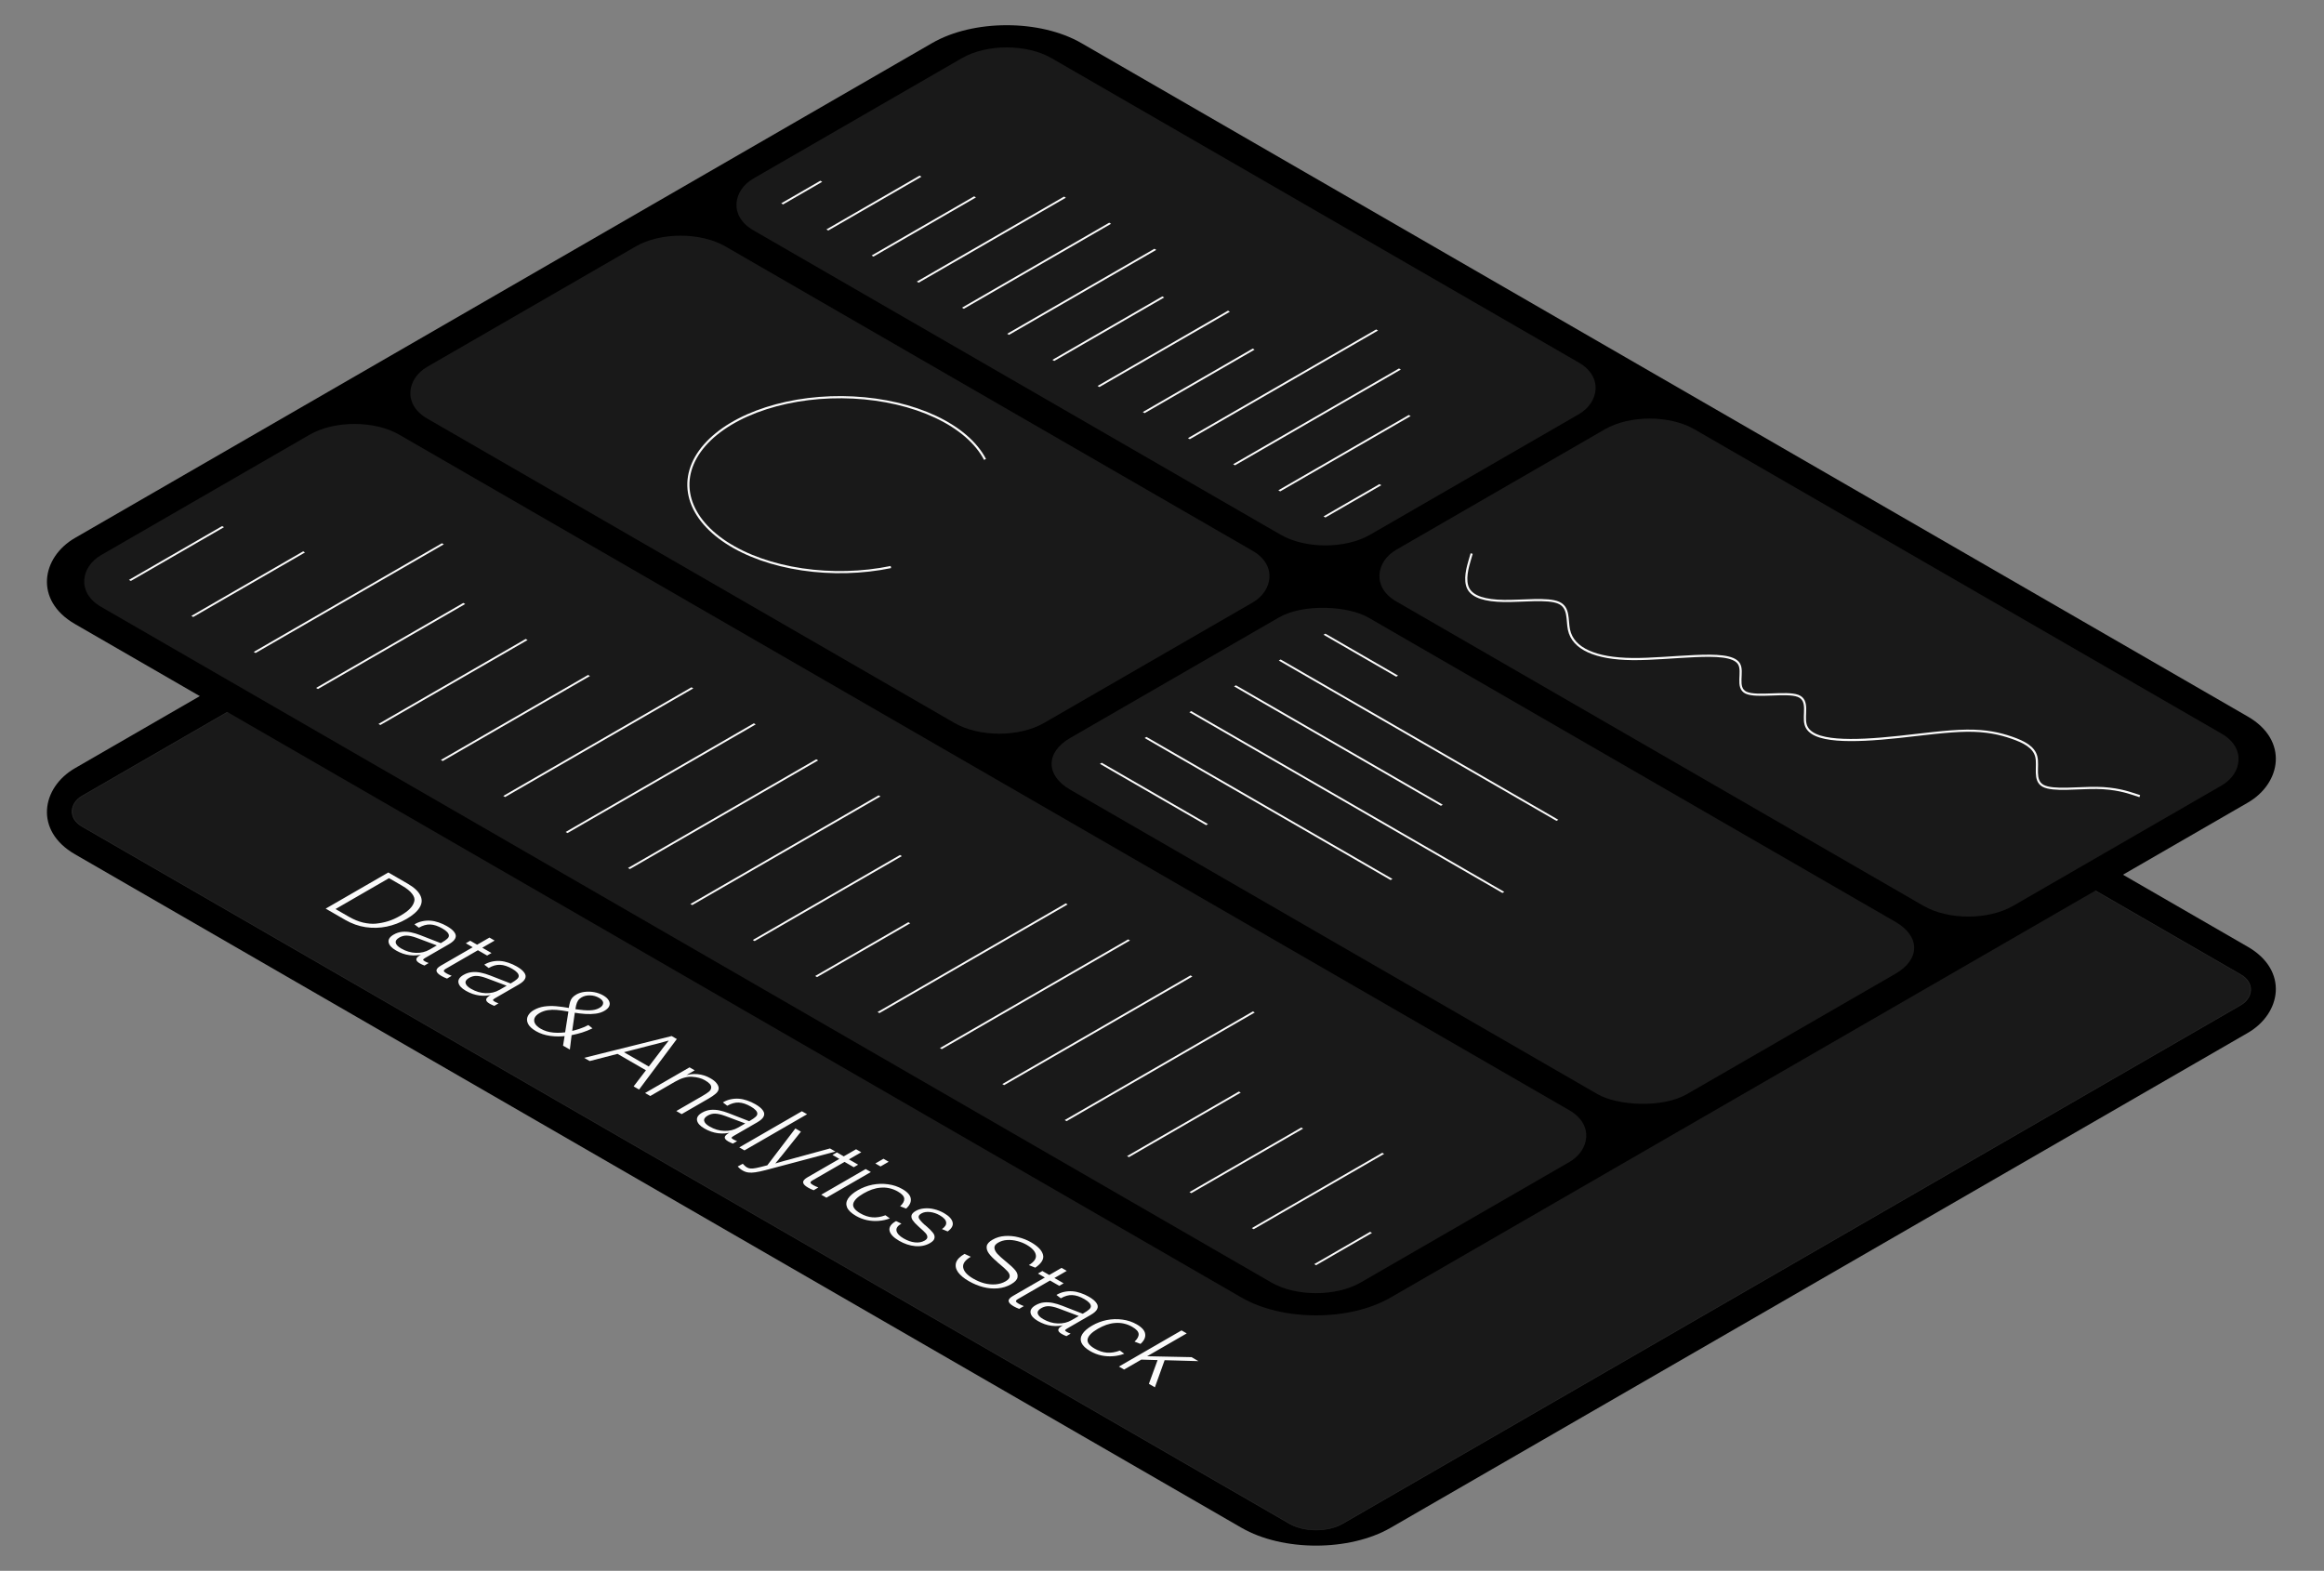 <svg width="1080" height="730" viewBox="0 0 1080 730" fill="none" xmlns="http://www.w3.org/2000/svg">
<rect x="0" y="0" width="1080" height="730" fill="#808080" stroke="none"/>
<g clip-path="url(#clip0_4434_223775)">
<rect width="706" height="540" rx="40" transform="matrix(0.866 0.5 -0.866 0.5 467.838 107)" fill="black"/>
<rect y="-0.168" width="676.336" height="510.336" rx="14.168" transform="matrix(0.866 0.5 -0.866 0.5 467.692 121.916)" fill="white" fill-opacity="0.1"/>
<rect y="-0.168" width="676.336" height="510.336" rx="14.168" transform="matrix(0.866 0.5 -0.866 0.5 467.692 121.916)" stroke="#262626" stroke-width="0.336"/>
<path d="M151.349 422.258L180.448 405.459L189.385 410.618C192.434 412.378 194.415 414.21 195.33 416.114C196.272 418.002 196.161 419.874 194.997 421.73C193.889 423.586 191.838 425.378 188.845 427.105C185.963 428.769 182.914 429.937 179.699 430.609C176.512 431.265 173.256 431.353 169.93 430.873C166.632 430.377 163.445 429.241 160.369 427.465L151.349 422.258ZM161.99 425.954C164.346 427.313 166.591 428.241 168.725 428.737C170.914 429.233 172.896 429.401 174.669 429.241C176.692 429.033 178.605 428.649 180.406 428.089C182.207 427.529 184.106 426.673 186.101 425.522C188.097 424.37 189.579 423.274 190.549 422.234C191.547 421.21 192.198 420.114 192.503 418.946C192.836 417.858 192.517 416.682 191.547 415.418C190.605 414.138 189.039 412.866 186.849 411.602L180.78 408.099L155.921 422.45L161.99 425.954ZM183.998 441.682C181.975 440.514 180.839 439.25 180.589 437.89C180.368 436.547 181.143 435.363 182.917 434.339C184.164 433.619 185.467 433.187 186.825 433.043C188.21 432.915 189.596 432.995 190.982 433.283C192.367 433.571 193.822 434.011 195.347 434.603L204.825 438.298C204.908 438.25 204.991 438.202 205.074 438.154C205.157 438.106 205.226 438.066 205.282 438.034C206.418 437.379 207.25 436.803 207.776 436.307C208.358 435.811 208.635 435.299 208.607 434.771C208.607 434.259 208.344 433.723 207.818 433.163C207.319 432.619 206.584 432.067 205.614 431.507C203.564 430.323 201.679 429.699 199.961 429.635C198.27 429.555 196.497 430.051 194.64 431.123L192.603 429.563C193.684 428.907 194.862 428.435 196.136 428.147C197.467 427.859 198.769 427.763 200.044 427.859C201.319 427.955 202.594 428.227 203.868 428.675C205.199 429.123 206.474 429.699 207.693 430.403C209.383 431.379 210.547 432.339 211.185 433.283C211.878 434.227 212.002 435.163 211.559 436.091C211.143 437.003 210.146 437.914 208.566 438.826L197.675 445.114C197.065 445.466 196.718 445.746 196.635 445.954C196.608 446.162 196.871 446.426 197.425 446.746C197.896 447.018 198.492 447.282 199.213 447.538L197.259 448.714C196.427 448.394 195.693 448.05 195.056 447.682C193.919 447.026 193.393 446.37 193.476 445.714C193.559 445.058 194.377 444.314 195.929 443.482L196.427 443.482C194.515 444.01 192.478 444.146 190.317 443.89C188.183 443.618 186.076 442.882 183.998 441.682ZM186.409 440.77C188.654 442.066 190.94 442.746 193.268 442.81C195.624 442.89 197.758 442.378 199.67 441.274L204.159 438.682L204.409 439.882L193.725 435.875L193.31 435.731C191.675 435.139 190.247 434.827 189.028 434.795C187.836 434.747 186.672 435.051 185.536 435.707C184.261 436.443 183.721 437.267 183.915 438.178C184.137 439.074 184.968 439.938 186.409 440.77ZM205.132 453.547C203.663 452.699 202.901 451.891 202.845 451.123C202.79 450.355 203.455 449.571 204.841 448.771L219.681 440.204L216.48 438.356L218.517 437.18L221.718 439.028L227.455 435.716L229.866 437.108L224.129 440.42L228.411 442.892L226.374 444.067L222.092 441.596L207.21 450.187C206.518 450.587 206.199 450.947 206.254 451.267C206.337 451.571 206.739 451.931 207.46 452.347C208.125 452.731 208.942 453.107 209.912 453.475L207.751 454.771C206.781 454.403 205.908 453.995 205.132 453.547ZM216.451 460.418C214.428 459.25 213.292 457.986 213.043 456.626C212.821 455.282 213.597 454.098 215.37 453.074C216.618 452.354 217.92 451.922 219.278 451.778C220.664 451.65 222.049 451.73 223.435 452.018C224.821 452.306 226.276 452.746 227.8 453.338L237.278 457.034C237.361 456.986 237.444 456.938 237.527 456.89C237.61 456.842 237.68 456.802 237.735 456.77C238.871 456.114 239.703 455.538 240.229 455.042C240.811 454.546 241.088 454.034 241.061 453.506C241.061 452.994 240.797 452.458 240.271 451.898C239.772 451.354 239.038 450.802 238.068 450.242C236.017 449.058 234.132 448.434 232.414 448.37C230.724 448.29 228.95 448.786 227.093 449.858L225.056 448.298C226.137 447.642 227.315 447.17 228.59 446.882C229.92 446.594 231.223 446.498 232.497 446.594C233.772 446.69 235.047 446.962 236.322 447.41C237.652 447.858 238.927 448.434 240.146 449.138C241.837 450.114 243.001 451.074 243.638 452.018C244.331 452.962 244.456 453.898 244.012 454.826C243.597 455.738 242.599 456.65 241.019 457.562L230.128 463.849C229.518 464.201 229.172 464.481 229.089 464.689C229.061 464.897 229.324 465.161 229.878 465.481C230.35 465.753 230.945 466.017 231.666 466.273L229.712 467.449C228.881 467.129 228.146 466.785 227.509 466.417C226.373 465.761 225.846 465.105 225.929 464.449C226.012 463.793 226.83 463.049 228.382 462.217L228.881 462.217C226.969 462.745 224.932 462.881 222.77 462.625C220.636 462.353 218.53 461.617 216.451 460.418ZM218.862 459.506C221.107 460.801 223.393 461.481 225.721 461.545C228.077 461.625 230.211 461.113 232.123 460.01L236.613 457.418L236.862 458.618L226.179 454.61L225.763 454.466C224.128 453.874 222.701 453.562 221.481 453.53C220.29 453.482 219.126 453.786 217.989 454.442C216.715 455.178 216.174 456.002 216.368 456.914C216.59 457.81 217.421 458.674 218.862 459.506ZM249.106 479.221C247.138 478.085 245.877 476.893 245.323 475.645C244.769 474.397 244.769 473.229 245.323 472.141C245.877 471.054 246.764 470.158 247.983 469.454C249.48 468.59 251.101 468.022 252.847 467.75C254.621 467.494 256.478 467.446 258.418 467.606C260.358 467.766 262.588 468.078 265.11 468.542L264.154 469.478C264.21 469.254 264.251 469.038 264.279 468.83C264.334 468.606 264.362 468.382 264.362 468.158C264.556 467.086 264.75 466.222 264.944 465.566C265.138 464.91 265.457 464.294 265.9 463.718C266.371 463.158 267.023 462.638 267.854 462.158C268.907 461.55 270.154 461.15 271.595 460.958C273.092 460.766 274.602 460.806 276.126 461.078C277.678 461.366 279.092 461.878 280.367 462.614C281.586 463.318 282.431 464.094 282.902 464.942C283.401 465.806 283.484 466.654 283.152 467.486C282.819 468.318 282.057 469.078 280.865 469.766C279.729 470.422 278.399 470.854 276.875 471.062C275.35 471.27 273.715 471.318 271.969 471.206C270.224 471.094 268.325 470.862 266.274 470.51L267.272 469.598L265.817 479.701L264.986 479.269C266.177 479.061 267.549 478.701 269.101 478.189C270.653 477.677 272.094 477.069 273.424 476.365L275.337 477.901C273.674 478.701 272.053 479.349 270.473 479.845C268.921 480.325 267.258 480.741 265.485 481.093C265.401 481.109 265.318 481.125 265.235 481.141C265.18 481.141 265.11 481.149 265.027 481.165L265.734 480.229L264.819 487.764L261.66 485.941L262.491 480.757L263.198 481.405C260.732 481.741 258.237 481.741 255.716 481.405C253.221 481.053 251.018 480.325 249.106 479.221ZM251.268 478.069C253.013 479.077 254.995 479.677 257.212 479.869C259.485 480.061 261.799 479.941 264.154 479.509L262.45 480.877L264.279 469.262L265.443 470.318L264.154 470.102C262.048 469.718 260.247 469.462 258.75 469.334C257.309 469.206 255.91 469.246 254.552 469.454C253.194 469.662 251.933 470.102 250.769 470.774C249.577 471.462 248.801 472.229 248.441 473.077C248.108 473.941 248.177 474.813 248.649 475.693C249.147 476.557 250.02 477.349 251.268 478.069ZM266.815 468.902C267.009 468.918 267.189 468.942 267.355 468.974C267.577 469.006 267.799 469.038 268.02 469.07C270.265 469.406 272.247 469.558 273.965 469.526C275.738 469.494 277.221 469.15 278.413 468.494C279.632 467.854 280.256 467.094 280.283 466.214C280.367 465.334 279.729 464.502 278.371 463.718C277.096 462.982 275.711 462.598 274.214 462.566C272.718 462.534 271.401 462.846 270.265 463.502C269.572 463.902 269.032 464.39 268.644 464.966C268.256 465.542 267.951 466.294 267.729 467.222C267.508 468.246 267.383 469.118 267.355 469.838L266.815 468.902ZM271.468 491.603L312.124 481.476L314.535 482.867L296.992 506.338L294.457 504.874L307.177 488.219C307.399 487.931 307.621 487.627 307.842 487.307C308.092 487.003 308.341 486.683 308.59 486.347C308.951 485.915 309.311 485.467 309.671 485.003C310.059 484.555 310.42 484.091 310.752 483.611L310.711 483.587C310.018 483.795 309.297 483.987 308.549 484.163C307.856 484.339 307.163 484.531 306.47 484.739C305.861 484.899 305.251 485.059 304.641 485.219C304.032 485.379 303.408 485.531 302.771 485.675L274.046 493.091L271.468 491.603ZM285.976 489.179L288.969 488.411L302.771 496.379L301.44 498.106L285.976 489.179ZM299.777 507.945L320.437 496.018L322.848 497.41L317.776 500.338L317.984 499.93C320.007 499.242 322.072 498.994 324.178 499.186C326.285 499.378 328.308 500.034 330.248 501.154C331.522 501.89 332.451 502.65 333.033 503.434C333.67 504.218 333.989 505.009 333.989 505.809C333.961 506.657 333.518 507.457 332.659 508.209C331.827 508.945 330.705 509.721 329.291 510.537L316.779 517.761L314.285 516.321L326.382 509.337C326.409 509.321 326.437 509.305 326.465 509.289C326.492 509.273 326.52 509.257 326.548 509.241C327.795 508.521 328.751 507.889 329.416 507.345C330.081 506.801 330.442 506.193 330.497 505.521C330.58 504.865 330.358 504.258 329.832 503.698C329.305 503.138 328.543 502.57 327.545 501.994C325.966 501.082 323.97 500.554 321.559 500.41C319.204 500.266 316.599 501.018 313.744 502.666L302.188 509.337L299.777 507.945ZM327.329 524.428C325.306 523.26 324.17 521.996 323.921 520.636C323.699 519.292 324.475 518.108 326.249 517.084C327.496 516.364 328.798 515.932 330.156 515.788C331.542 515.66 332.928 515.74 334.313 516.028C335.699 516.316 337.154 516.756 338.678 517.348L348.156 521.044C348.239 520.996 348.322 520.948 348.406 520.9C348.489 520.852 348.558 520.812 348.613 520.78C349.75 520.124 350.581 519.548 351.108 519.052C351.69 518.556 351.967 518.044 351.939 517.516C351.939 517.004 351.676 516.468 351.149 515.908C350.65 515.364 349.916 514.812 348.946 514.252C346.895 513.068 345.011 512.444 343.292 512.38C341.602 512.3 339.828 512.796 337.971 513.868L335.935 512.308C337.015 511.652 338.193 511.18 339.468 510.892C340.798 510.604 342.101 510.508 343.376 510.604C344.65 510.7 345.925 510.972 347.2 511.42C348.53 511.868 349.805 512.444 351.024 513.148C352.715 514.124 353.879 515.084 354.516 516.028C355.209 516.972 355.334 517.908 354.89 518.836C354.475 519.748 353.477 520.66 351.897 521.572L341.006 527.859C340.396 528.211 340.05 528.491 339.967 528.699C339.939 528.907 340.202 529.171 340.757 529.491C341.228 529.763 341.824 530.027 342.544 530.283L340.59 531.459C339.759 531.139 339.025 530.795 338.387 530.427C337.251 529.771 336.724 529.115 336.807 528.459C336.891 527.803 337.708 527.059 339.26 526.227L339.759 526.227C337.847 526.755 335.81 526.891 333.648 526.635C331.514 526.363 329.408 525.627 327.329 524.428ZM329.741 523.516C331.985 524.811 334.272 525.491 336.6 525.555C338.955 525.635 341.089 525.123 343.001 524.02L347.491 521.428L347.74 522.628L337.057 518.62L336.641 518.476C335.006 517.884 333.579 517.572 332.359 517.54C331.168 517.492 330.004 517.796 328.868 518.452C327.593 519.188 327.052 520.012 327.246 520.924C327.468 521.82 328.299 522.684 329.741 523.516ZM343.556 533.219L372.655 516.42L375.066 517.812L345.967 534.611L343.556 533.219ZM343.556 533.219L345.593 532.043L348.004 533.435L345.967 534.611L343.556 533.219ZM370.618 517.596L372.655 516.42L373.985 517.188L371.949 518.364L370.618 517.596ZM345.14 543.973C344.669 543.701 344.239 543.405 343.851 543.085C343.491 542.781 343.145 542.453 342.812 542.101L345.182 540.829C345.431 541.133 345.722 541.429 346.055 541.717C346.387 542.037 346.747 542.309 347.135 542.533C347.662 542.837 348.23 543.005 348.84 543.037C349.477 543.085 350.295 543.013 351.292 542.821C352.262 542.645 353.731 542.293 355.699 541.765C356.087 541.669 356.489 541.565 356.904 541.453C357.292 541.357 357.708 541.245 358.151 541.117L355.99 542.317L369.625 524.414L372.202 525.902L363.181 537.205C362.96 537.493 362.71 537.781 362.433 538.069C362.212 538.357 361.976 538.669 361.727 539.005C361.422 539.341 361.117 539.693 360.812 540.061C360.535 540.413 360.258 540.765 359.981 541.117L359.399 540.973C360.175 540.749 360.881 540.533 361.519 540.325C362.212 540.117 362.863 539.933 363.472 539.773C363.916 539.645 364.359 539.517 364.803 539.389C365.302 539.261 365.8 539.133 366.299 539.005L385.712 533.702L388.248 535.166L355.782 543.781C353.87 544.277 352.29 544.613 351.043 544.789C349.824 544.981 348.743 545.013 347.801 544.885C346.886 544.773 345.999 544.469 345.14 543.973ZM375.517 551.91C374.049 551.062 373.286 550.255 373.231 549.487C373.176 548.719 373.841 547.935 375.226 547.135L390.067 538.567L386.866 536.719L388.903 535.543L392.104 537.391L397.841 534.08L400.252 535.471L394.515 538.783L398.797 541.255L396.76 542.431L392.478 539.959L377.596 548.551C376.903 548.951 376.584 549.311 376.64 549.631C376.723 549.935 377.125 550.295 377.845 550.71C378.51 551.094 379.328 551.47 380.298 551.838L378.136 553.134C377.166 552.766 376.293 552.358 375.517 551.91ZM406.79 540.686L410.573 538.502L412.984 539.894L409.202 542.078L406.79 540.686ZM381.641 555.205L402.301 543.278L404.712 544.67L384.052 556.597L381.641 555.205ZM381.641 555.205L383.677 554.029L386.089 555.421L384.052 556.597L381.641 555.205ZM400.264 544.454L402.301 543.278L404.712 544.67L402.675 545.846L400.264 544.454ZM397.774 565.047C395.64 563.815 394.268 562.511 393.659 561.135C393.077 559.775 393.215 558.416 394.074 557.056C394.961 555.68 396.485 554.368 398.647 553.12C400.725 551.92 402.97 551.072 405.381 550.576C407.82 550.096 410.245 550.024 412.656 550.36C415.095 550.68 417.326 551.424 419.349 552.592C421.76 553.984 423.062 555.472 423.256 557.056C423.478 558.624 422.758 560.159 421.095 561.663L418.31 560.583C419.64 559.367 420.277 558.2 420.222 557.08C420.166 555.96 419.183 554.848 417.27 553.744C415.968 552.992 414.624 552.472 413.238 552.184C411.908 551.896 410.55 551.816 409.164 551.944C407.889 552.04 406.573 552.32 405.215 552.784C403.885 553.264 402.568 553.88 401.266 554.632C398.495 556.232 396.915 557.8 396.527 559.335C396.139 560.871 397.234 562.383 399.811 563.871C401.668 564.943 403.538 565.559 405.423 565.719C407.307 565.879 409.33 565.559 411.492 564.759L413.529 566.223C411.866 566.863 410.12 567.247 408.291 567.375C406.49 567.519 404.675 567.399 402.846 567.015C401.044 566.615 399.354 565.959 397.774 565.047ZM417.825 576.623C415.22 575.119 413.737 573.543 413.377 571.895C413.072 570.247 414.084 568.767 416.412 567.455L418.906 568.655C417.132 569.647 416.37 570.759 416.62 571.991C416.897 573.239 417.991 574.415 419.904 575.519C421.733 576.575 423.492 577.191 425.183 577.367C426.901 577.559 428.412 577.279 429.714 576.527C430.573 576.031 430.989 575.471 430.961 574.847C430.934 574.223 430.629 573.599 430.047 572.975C429.492 572.367 428.661 571.583 427.552 570.623C427.414 570.479 427.275 570.351 427.137 570.239C426.998 570.127 426.86 569.999 426.721 569.855C425.529 568.783 424.67 567.855 424.144 567.071C423.617 566.287 423.437 565.527 423.603 564.791C423.797 564.071 424.449 563.391 425.557 562.752C426.693 562.096 428.01 561.704 429.506 561.576C431.031 561.432 432.569 561.552 434.121 561.936C435.728 562.32 437.252 562.927 438.693 563.759C440.993 565.087 442.324 566.495 442.684 567.983C443.072 569.455 442.31 570.887 440.398 572.279L437.737 571.175C439.206 570.167 439.857 569.119 439.691 568.031C439.552 566.927 438.569 565.847 436.739 564.791C435.271 563.943 433.746 563.431 432.167 563.255C430.587 563.079 429.243 563.311 428.134 563.951C427.081 564.559 426.693 565.247 426.97 566.015C427.303 566.783 428.19 567.823 429.631 569.135C429.714 569.215 429.811 569.287 429.922 569.351C430.033 569.415 430.116 569.479 430.171 569.543C430.199 569.591 430.241 569.647 430.296 569.711C430.379 569.759 430.449 569.799 430.504 569.831C431.834 570.983 432.818 571.967 433.455 572.783C434.148 573.599 434.425 574.431 434.287 575.279C434.204 576.127 433.497 576.935 432.167 577.703C430.144 578.87 427.843 579.334 425.266 579.094C422.744 578.854 420.264 578.031 417.825 576.623ZM450.151 595.333C447.962 594.069 446.327 592.709 445.246 591.253C444.193 589.781 443.874 588.301 444.29 586.813C444.733 585.341 446.05 583.973 448.239 582.709L451.149 584.053C448.461 585.605 447.283 587.293 447.616 589.117C447.976 590.925 449.514 592.613 452.23 594.181C453.976 595.189 455.722 595.925 457.468 596.389C459.241 596.836 460.96 596.996 462.622 596.868C464.341 596.74 465.893 596.277 467.278 595.477C468.581 594.725 469.232 593.933 469.232 593.101C469.26 592.285 468.872 591.469 468.068 590.653C467.32 589.837 466.128 588.749 464.493 587.389C464.299 587.213 464.077 587.037 463.828 586.861C463.606 586.669 463.412 586.477 463.246 586.285C461.555 584.861 460.308 583.581 459.505 582.445C458.701 581.309 458.382 580.198 458.549 579.11C458.743 578.038 459.643 577.038 461.251 576.11C462.969 575.118 464.867 574.55 466.946 574.406C469.08 574.262 471.186 574.454 473.264 574.982C475.398 575.51 477.352 576.286 479.126 577.31C482.313 579.15 484.17 581.07 484.696 583.069C485.25 585.053 484.059 587.069 481.121 589.117L478.128 587.917C480.595 586.429 481.675 584.861 481.371 583.213C481.093 581.549 479.652 579.966 477.047 578.462C475.772 577.726 474.345 577.158 472.766 576.758C471.214 576.342 469.648 576.174 468.068 576.254C466.516 576.35 465.117 576.758 463.87 577.478C462.65 578.182 462.068 578.982 462.124 579.878C462.179 580.774 462.636 581.709 463.495 582.685C464.382 583.645 465.657 584.797 467.32 586.141C467.32 586.173 467.334 586.197 467.361 586.213C467.417 586.245 467.472 586.277 467.528 586.309C469.468 587.877 470.895 589.213 471.809 590.317C472.724 591.421 473.07 592.517 472.849 593.605C472.682 594.693 471.699 595.757 469.897 596.796C468.04 597.868 465.99 598.508 463.745 598.716C461.5 598.924 459.228 598.732 456.927 598.14C454.627 597.548 452.368 596.613 450.151 595.333ZM471.01 607.038C469.541 606.19 468.779 605.382 468.723 604.614C468.668 603.846 469.333 603.062 470.719 602.262L485.559 593.695L482.358 591.847L484.395 590.671L487.596 592.519L493.333 589.207L495.744 590.599L490.007 593.911L494.289 596.383L492.252 597.559L487.97 595.087L473.088 603.678C472.395 604.078 472.077 604.438 472.132 604.758C472.215 605.062 472.617 605.422 473.338 605.838C474.003 606.222 474.82 606.598 475.79 606.966L473.629 608.262C472.659 607.894 471.786 607.486 471.01 607.038ZM482.329 613.909C480.306 612.741 479.17 611.477 478.921 610.117C478.699 608.773 479.475 607.589 481.248 606.565C482.496 605.845 483.798 605.413 485.156 605.269C486.542 605.141 487.927 605.221 489.313 605.509C490.699 605.797 492.154 606.237 493.678 606.829L503.156 610.525C503.239 610.477 503.322 610.429 503.405 610.381C503.488 610.333 503.558 610.293 503.613 610.261C504.749 609.605 505.581 609.029 506.107 608.533C506.689 608.037 506.966 607.525 506.939 606.997C506.939 606.485 506.675 605.949 506.149 605.389C505.65 604.845 504.916 604.293 503.946 603.734C501.895 602.55 500.01 601.926 498.292 601.862C496.602 601.782 494.828 602.278 492.971 603.35L490.934 601.79C492.015 601.134 493.193 600.662 494.468 600.374C495.798 600.086 497.101 599.99 498.375 600.086C499.65 600.182 500.925 600.454 502.2 600.902C503.53 601.35 504.805 601.926 506.024 602.63C507.715 603.606 508.879 604.565 509.516 605.509C510.209 606.453 510.334 607.389 509.89 608.317C509.475 609.229 508.477 610.141 506.897 611.053L496.006 617.341C495.396 617.693 495.05 617.973 494.967 618.181C494.939 618.389 495.202 618.653 495.756 618.973C496.228 619.245 496.823 619.509 497.544 619.764L495.59 620.94C494.759 620.62 494.024 620.276 493.387 619.908C492.251 619.253 491.724 618.597 491.807 617.941C491.89 617.285 492.708 616.541 494.26 615.709L494.759 615.709C492.846 616.237 490.81 616.373 488.648 616.117C486.514 615.845 484.408 615.109 482.329 613.909ZM484.74 612.997C486.985 614.293 489.271 614.973 491.599 615.037C493.955 615.117 496.089 614.605 498.001 613.501L502.491 610.909L502.74 612.109L492.057 608.101L491.641 607.957C490.006 607.365 488.579 607.053 487.359 607.021C486.168 606.973 485.004 607.277 483.867 607.933C482.593 608.669 482.052 609.493 482.246 610.405C482.468 611.301 483.299 612.165 484.74 612.997ZM506.704 627.932C504.57 626.7 503.198 625.396 502.588 624.02C502.006 622.661 502.145 621.301 503.004 619.941C503.891 618.565 505.415 617.253 507.577 616.005C509.655 614.805 511.9 613.957 514.311 613.461C516.75 612.981 519.175 612.909 521.586 613.245C524.025 613.565 526.255 614.309 528.279 615.477C530.69 616.869 531.992 618.357 532.186 619.941C532.408 621.509 531.687 623.045 530.024 624.548L527.239 623.469C528.57 622.253 529.207 621.085 529.152 619.965C529.096 618.845 528.112 617.733 526.2 616.629C524.898 615.877 523.553 615.357 522.168 615.069C520.837 614.781 519.48 614.701 518.094 614.829C516.819 614.925 515.503 615.205 514.145 615.669C512.814 616.149 511.498 616.765 510.196 617.517C507.424 619.117 505.845 620.685 505.457 622.221C505.069 623.756 506.163 625.268 508.741 626.756C510.597 627.828 512.468 628.444 514.353 628.604C516.237 628.764 518.26 628.444 520.422 627.644L522.459 629.108C520.796 629.748 519.05 630.132 517.221 630.26C515.42 630.404 513.604 630.284 511.775 629.9C509.974 629.5 508.283 628.844 506.704 627.932ZM519.979 635.068L549.078 618.269L551.489 619.661L522.39 636.46L519.979 635.068ZM529.914 631.828L532.699 630.268L553.734 630.7L556.935 632.548L540.514 632.092H538.852L529.914 631.828ZM533.905 643.107L538.02 631.852L541.304 631.876L536.69 644.715L533.905 643.107Z" fill="#FAFAFA"/>
</g>
<rect width="706" height="540" rx="40" transform="matrix(0.866 0.5 -0.866 0.5 467.838 0)" fill="black"/>
<rect width="331" height="160" rx="24" transform="matrix(0.866 0.5 -0.866 0.5 467.838 15)" fill="white" fill-opacity="0.1"/>
<line y1="-0.5" x2="21" y2="-0.5" transform="matrix(0.866 -0.5 0.866 0.5 363.912 94.992)" stroke="#FAFAFA"/>
<line y1="-0.5" x2="50" y2="-0.5" transform="matrix(0.866 -0.5 0.866 0.5 384.914 107.117)" stroke="#FAFAFA"/>
<line y1="-0.5" x2="55" y2="-0.5" transform="matrix(0.866 -0.5 0.866 0.5 405.916 119.242)" stroke="#FAFAFA"/>
<line y1="-0.5" x2="79" y2="-0.5" transform="matrix(0.866 -0.5 0.866 0.5 426.918 131.367)" stroke="#FAFAFA"/>
<line y1="-0.5" x2="79" y2="-0.5" transform="matrix(0.866 -0.5 0.866 0.5 447.918 143.492)" stroke="#FAFAFA"/>
<line y1="-0.5" x2="79" y2="-0.5" transform="matrix(0.866 -0.5 0.866 0.5 468.92 155.617)" stroke="#FAFAFA"/>
<line y1="-0.5" x2="59" y2="-0.5" transform="matrix(0.866 -0.5 0.866 0.5 489.922 167.742)" stroke="#FAFAFA"/>
<line y1="-0.5" x2="70" y2="-0.5" transform="matrix(0.866 -0.5 0.866 0.5 510.924 179.867)" stroke="#FAFAFA"/>
<line y1="-0.5" x2="59" y2="-0.5" transform="matrix(0.866 -0.5 0.866 0.5 531.926 191.992)" stroke="#FAFAFA"/>
<line y1="-0.5" x2="101" y2="-0.5" transform="matrix(0.866 -0.5 0.866 0.5 552.926 204.109)" stroke="#FAFAFA"/>
<line y1="-0.5" x2="89" y2="-0.5" transform="matrix(0.866 -0.5 0.866 0.5 573.928 216.234)" stroke="#FAFAFA"/>
<line y1="-0.5" x2="70" y2="-0.5" transform="matrix(0.866 -0.5 0.866 0.5 594.93 228.359)" stroke="#FAFAFA"/>
<line y1="-0.5" x2="30" y2="-0.5" transform="matrix(0.866 -0.5 0.866 0.5 615.932 240.484)" stroke="#FAFAFA"/>
<rect width="331" height="160" rx="24" transform="matrix(0.866 0.5 -0.866 0.5 766.623 187.492)" fill="white" fill-opacity="0.1"/>
<path d="M683.906 257.246L683.003 260.328C682.101 263.41 680.296 269.574 682.346 273.514C684.396 277.453 690.301 279.167 698.984 279.276C707.668 279.385 719.131 277.89 724.251 280.057C729.372 282.223 728.15 288.051 729.116 292.616C730.082 297.181 733.235 300.483 738.204 302.737C743.173 304.991 749.957 306.196 758.689 306.278C767.421 306.36 778.1 305.317 787.699 304.898C797.298 304.479 805.817 304.683 808.121 308.476C810.425 312.268 806.513 319.649 811.453 321.919C816.393 324.19 830.184 321.351 835.55 323.376C840.916 325.401 837.856 332.289 839.097 336.696C840.337 341.102 845.878 343.026 853.652 343.66C861.426 344.295 871.434 343.64 882.309 342.484C893.185 341.328 904.929 339.671 913.982 339.567C923.036 339.462 929.4 340.911 934.941 342.834C940.482 344.758 945.202 347.156 946.302 351.643C947.402 356.13 944.884 362.707 949.463 365.186C954.042 367.665 965.718 366.047 974.389 366.163C983.06 366.28 988.727 368.131 991.56 369.057L994.393 369.983" stroke="#FAFAFA"/>
<rect width="331" height="160" rx="24" transform="matrix(0.866 0.5 -0.866 0.5 316.279 102.492)" fill="white" fill-opacity="0.1"/>
<path d="M414.012 263.518C400.752 266.252 386.376 266.629 372.742 264.599C359.108 262.569 346.84 258.227 337.523 252.132C328.207 246.037 322.268 238.47 320.475 230.408C318.682 222.346 321.117 214.158 327.464 206.902C333.812 199.646 343.781 193.656 356.085 189.704C368.389 185.751 382.463 184.019 396.49 184.731C410.516 185.442 423.851 188.564 434.773 193.695C445.695 198.825 453.702 205.727 457.761 213.511" stroke="#FAFAFA"/>
<rect width="160" height="331" rx="24" transform="matrix(-0.866 0.5 -0.866 -0.5 901.725 440.469)" fill="white" fill-opacity="0.1"/>
<line y1="-0.5" x2="39" y2="-0.5" transform="matrix(0.866 0.5 -0.866 0.5 615.064 294.977)" stroke="#FAFAFA"/>
<line y1="-0.5" x2="149" y2="-0.5" transform="matrix(0.866 0.5 -0.866 0.5 594.279 306.977)" stroke="#FAFAFA"/>
<line y1="-0.5" x2="111" y2="-0.5" transform="matrix(0.866 0.5 -0.866 0.5 573.494 318.977)" stroke="#FAFAFA"/>
<line y1="-0.5" x2="168" y2="-0.5" transform="matrix(0.866 0.5 -0.866 0.5 552.709 330.977)" stroke="#FAFAFA"/>
<line y1="-0.5" x2="132" y2="-0.5" transform="matrix(0.866 0.5 -0.866 0.5 531.924 342.977)" stroke="#FAFAFA"/>
<line y1="-0.5" x2="57" y2="-0.5" transform="matrix(0.866 0.5 -0.866 0.5 511.139 354.977)" stroke="#FAFAFA"/>
<rect width="676" height="160" rx="24" transform="matrix(0.866 0.5 -0.866 0.5 164.723 189.992)" fill="white" fill-opacity="0.1"/>
<line y1="-0.5" x2="50" y2="-0.5" transform="matrix(0.866 -0.5 0.866 0.5 60.797 269.984)" stroke="#FAFAFA"/>
<line y1="-0.5" x2="60" y2="-0.5" transform="matrix(0.866 -0.5 0.866 0.5 89.787 286.727)" stroke="#FAFAFA"/>
<line y1="-0.5" x2="101" y2="-0.5" transform="matrix(0.866 -0.5 0.866 0.5 118.777 303.461)" stroke="#FAFAFA"/>
<line y1="-0.5" x2="79" y2="-0.5" transform="matrix(0.866 -0.5 0.866 0.5 147.766 320.195)" stroke="#FAFAFA"/>
<line y1="-0.5" x2="79" y2="-0.5" transform="matrix(0.866 -0.5 0.866 0.5 176.756 336.93)" stroke="#FAFAFA"/>
<line y1="-0.5" x2="79" y2="-0.5" transform="matrix(0.866 -0.5 0.866 0.5 205.746 353.664)" stroke="#FAFAFA"/>
<line y1="-0.5" x2="101" y2="-0.5" transform="matrix(0.866 -0.5 0.866 0.5 234.736 370.398)" stroke="#FAFAFA"/>
<line y1="-0.5" x2="101" y2="-0.5" transform="matrix(0.866 -0.5 0.866 0.5 263.725 387.141)" stroke="#FAFAFA"/>
<line y1="-0.5" x2="101" y2="-0.5" transform="matrix(0.866 -0.5 0.866 0.5 292.715 403.875)" stroke="#FAFAFA"/>
<line y1="-0.5" x2="101" y2="-0.5" transform="matrix(0.866 -0.5 0.866 0.5 321.705 420.609)" stroke="#FAFAFA"/>
<line y1="-0.5" x2="79" y2="-0.5" transform="matrix(0.866 -0.5 0.866 0.5 350.693 437.344)" stroke="#FAFAFA"/>
<line y1="-0.5" x2="50" y2="-0.5" transform="matrix(0.866 -0.5 0.866 0.5 379.684 454.078)" stroke="#FAFAFA"/>
<line y1="-0.5" x2="101" y2="-0.5" transform="matrix(0.866 -0.5 0.866 0.5 408.674 470.812)" stroke="#FAFAFA"/>
<line y1="-0.5" x2="101" y2="-0.5" transform="matrix(0.866 -0.5 0.866 0.5 437.664 487.555)" stroke="#FAFAFA"/>
<line y1="-0.5" x2="101" y2="-0.5" transform="matrix(0.866 -0.5 0.866 0.5 466.652 504.289)" stroke="#FAFAFA"/>
<line y1="-0.5" x2="101" y2="-0.5" transform="matrix(0.866 -0.5 0.866 0.5 495.643 521.023)" stroke="#FAFAFA"/>
<line y1="-0.5" x2="60" y2="-0.5" transform="matrix(0.866 -0.5 0.866 0.5 524.633 537.758)" stroke="#FAFAFA"/>
<line y1="-0.5" x2="60" y2="-0.5" transform="matrix(0.866 -0.5 0.866 0.5 553.623 554.492)" stroke="#FAFAFA"/>
<line y1="-0.5" x2="70" y2="-0.5" transform="matrix(0.866 -0.5 0.866 0.5 582.611 571.234)" stroke="#FAFAFA"/>
<line y1="-0.5" x2="30" y2="-0.5" transform="matrix(0.866 -0.5 0.866 0.5 611.602 587.969)" stroke="#FAFAFA"/>
<defs>
<clipPath id="clip0_4434_223775">
<rect width="706" height="540" rx="40" transform="matrix(0.866 0.5 -0.866 0.5 467.838 107)" fill="white"/>
</clipPath>
</defs>
</svg>
